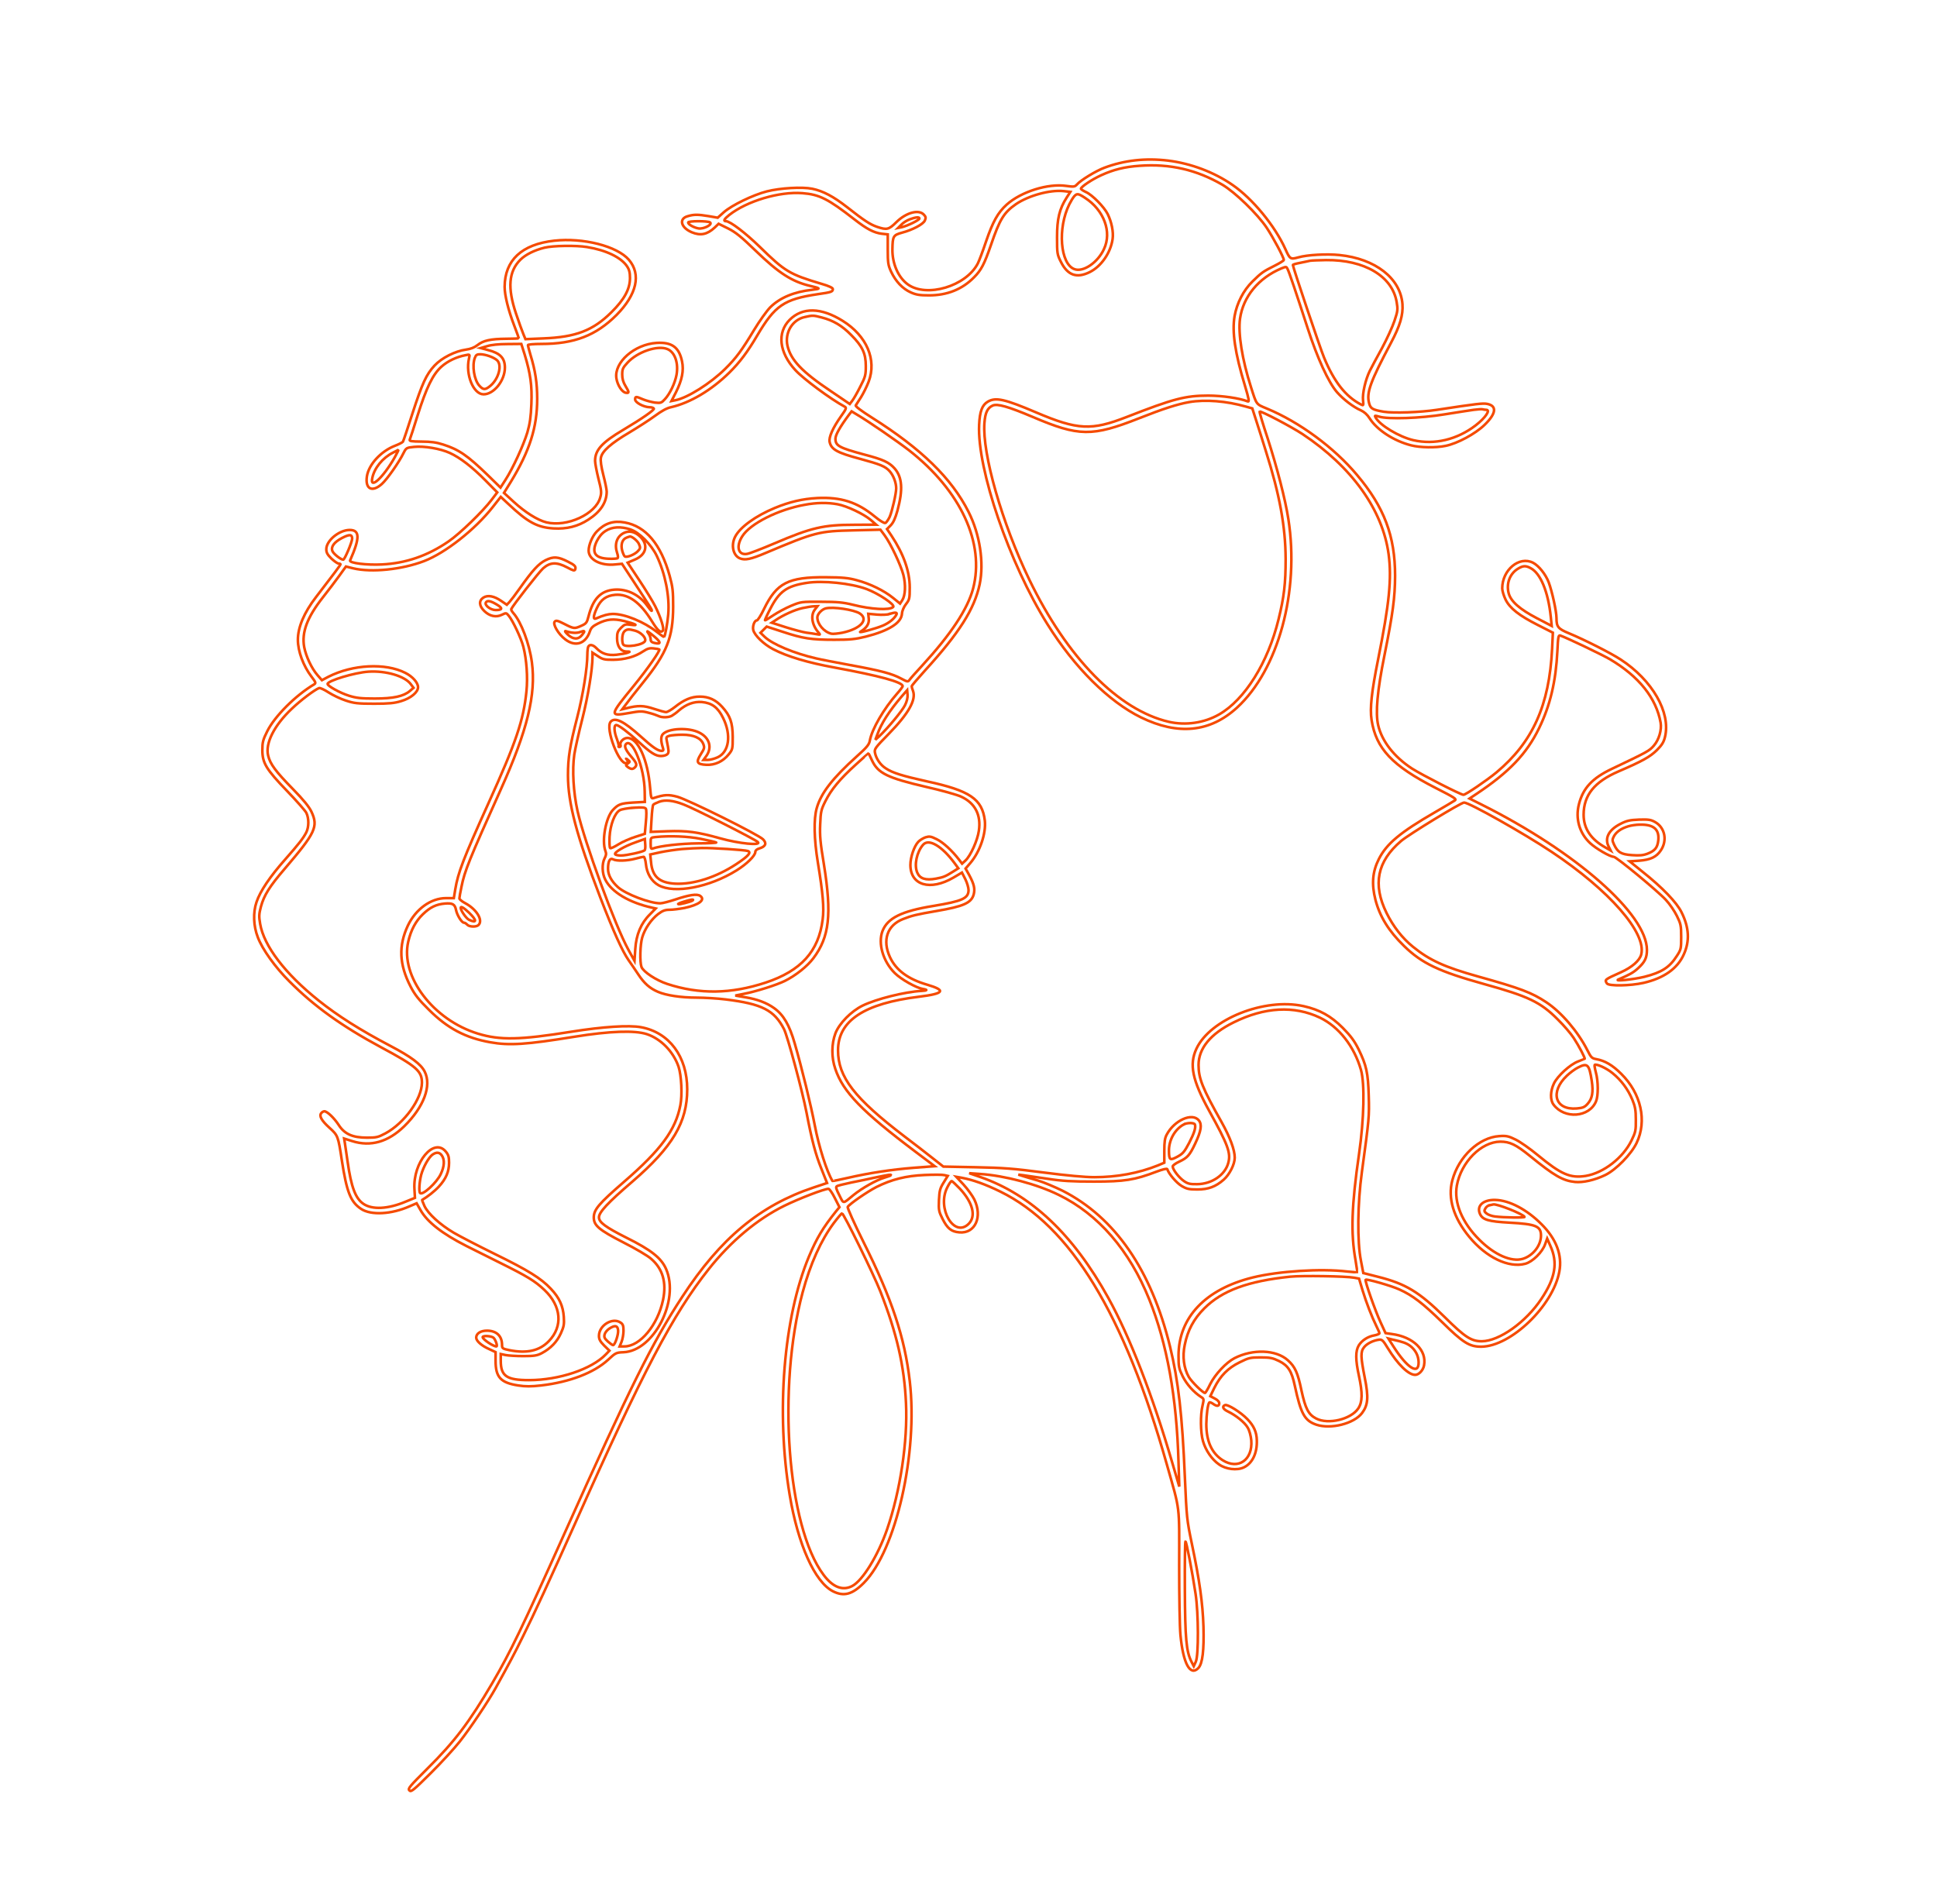 <?xml version="1.0" encoding="UTF-8" standalone="no"?>
<svg
   version="1.0"
   width="1499pt"
   height="1474pt"
   viewBox="0 0 1499 1474"
   preserveAspectRatio="xMidYMid meet"
   id="svg240"
   sodipodi:docname="test.svg"
   inkscape:version="1.2.2 (732a01da63, 2022-12-09)"
   xmlns:inkscape="http://www.inkscape.org/namespaces/inkscape"
   xmlns:sodipodi="http://sodipodi.sourceforge.net/DTD/sodipodi-0.dtd"
   xmlns="http://www.w3.org/2000/svg"
   xmlns:svg="http://www.w3.org/2000/svg">
  <defs
     id="defs244" />
  <sodipodi:namedview
     id="namedview242"
     pagecolor="#ffffff"
     bordercolor="#000000"
     borderopacity="0.25"
     inkscape:showpageshadow="2"
     inkscape:pageopacity="0.0"
     inkscape:pagecheckerboard="0"
     inkscape:deskcolor="#d1d1d1"
     inkscape:document-units="pt"
     showgrid="false"
     inkscape:zoom="0.39942334"
     inkscape:cx="1000.1919"
     inkscape:cy="965.1414"
     inkscape:window-width="1920"
     inkscape:window-height="1001"
     inkscape:window-x="-9"
     inkscape:window-y="-9"
     inkscape:window-maximized="1"
     inkscape:current-layer="svg240" />
  <g
     transform="matrix(0.1,0,0,-0.1,-69.475,1455.223)"
     fill="none"
     stroke="#f54a00"
     stroke-width="20"
     id="g238">
    <path
       d="m 9735,13309 c 176,-22 355,-89 499,-189 155,-107 327,-316 408,-496 35,-78 39,-81 100,-64 69,20 221,28 318,18 278,-28 473,-180 488,-380 6,-84 -19,-168 -88,-298 -161,-303 -192,-388 -170,-469 11,-42 27,-51 114,-66 74,-12 281,-5 411,15 315,48 354,52 388,46 78,-15 71,-75 -20,-163 -71,-69 -210,-144 -301,-162 -75,-16 -198,-14 -267,4 -134,34 -264,119 -321,209 -18,29 -42,50 -68,62 -58,25 -136,85 -185,141 -65,75 -152,264 -226,493 -88,271 -145,441 -157,462 -8,17 -11,17 -46,3 -177,-74 -297,-219 -321,-389 -16,-114 16,-316 85,-531 44,-138 38,-130 122,-165 253,-105 521,-302 699,-515 210,-249 294,-472 294,-780 -1,-170 -17,-291 -82,-614 -56,-276 -71,-446 -49,-542 29,-125 124,-246 262,-336 77,-49 378,-203 398,-203 17,0 183,113 255,173 281,235 409,518 431,956 l 6,126 -114,58 c -148,75 -218,130 -252,198 -14,29 -26,68 -26,87 0,143 132,253 239,198 45,-24 97,-89 121,-152 26,-70 60,-224 60,-276 0,-68 12,-83 97,-118 120,-50 324,-153 400,-203 245,-160 388,-409 343,-598 -10,-42 -24,-64 -64,-104 -52,-51 -110,-84 -296,-164 -186,-80 -270,-184 -270,-335 0,-107 55,-190 169,-254 l 40,-23 -14,28 c -35,66 -2,131 90,178 49,25 72,30 144,33 75,2 91,0 126,-20 75,-44 94,-142 42,-219 -34,-51 -80,-72 -166,-79 l -75,-5 99,-80 c 155,-123 266,-239 303,-315 59,-119 64,-223 17,-326 -49,-110 -155,-184 -312,-220 -101,-23 -270,-26 -283,-4 -18,29 -19,29 108,86 87,39 146,91 158,139 41,166 -247,496 -693,793 -214,143 -639,382 -678,382 -24,0 -428,-247 -488,-298 -185,-158 -221,-336 -112,-557 52,-105 122,-195 205,-262 128,-104 245,-157 502,-229 330,-92 416,-125 528,-199 118,-78 246,-228 319,-372 28,-56 35,-63 68,-69 68,-12 127,-47 194,-114 154,-152 201,-364 119,-535 -42,-88 -159,-207 -242,-248 -83,-40 -173,-60 -235,-54 -94,10 -159,47 -348,201 -110,89 -156,111 -230,111 -147,-1 -303,-158 -336,-339 -24,-132 40,-288 175,-421 116,-116 247,-173 335,-147 79,24 141,103 141,180 0,73 -39,89 -243,100 -164,9 -208,22 -229,67 -28,63 23,111 117,109 109,-2 246,-74 360,-189 114,-114 161,-239 137,-366 -49,-265 -374,-578 -603,-581 -92,-1 -142,30 -305,191 -150,146 -226,205 -330,252 -63,29 -253,83 -261,75 -8,-7 76,-245 116,-330 l 38,-83 49,-7 c 166,-22 271,-125 249,-243 -7,-38 -40,-73 -69,-73 -52,0 -135,82 -211,206 -37,61 -45,69 -69,66 -45,-6 -93,-30 -115,-58 -28,-35 -27,-73 5,-235 31,-153 26,-213 -21,-275 -62,-82 -241,-127 -353,-90 -91,31 -120,83 -167,301 -24,114 -52,157 -122,192 -50,24 -70,28 -144,28 -78,0 -91,-3 -161,-38 -90,-44 -149,-104 -196,-198 l -31,-64 34,-18 c 22,-11 35,-25 35,-37 0,-24 -18,-26 -48,-4 -13,9 -26,14 -29,10 -11,-11 -22,-93 -23,-167 0,-132 42,-226 127,-280 121,-76 233,3 221,154 -4,38 -14,76 -28,99 -23,40 -90,94 -152,124 -39,18 -49,40 -23,50 20,8 121,-55 172,-108 51,-52 73,-102 74,-166 3,-99 -35,-177 -100,-208 -53,-26 -140,-15 -193,23 -55,38 -104,110 -124,181 -19,66 -21,202 -3,275 11,49 11,52 -12,66 -58,38 -111,98 -142,160 -29,60 -32,73 -32,161 1,295 209,514 575,604 200,49 525,70 730,46 41,-4 76,-7 78,-6 1,2 -5,43 -13,92 -38,210 -31,424 27,824 39,271 45,542 15,650 -52,183 -172,335 -318,405 -200,95 -428,82 -668,-37 -178,-88 -271,-201 -271,-329 0,-105 30,-180 179,-444 65,-117 101,-213 101,-274 0,-51 -40,-130 -85,-170 -63,-55 -119,-76 -205,-76 -64,0 -82,4 -121,27 -40,24 -99,93 -111,130 -3,7 -35,-1 -83,-19 -170,-65 -248,-77 -485,-77 -170,0 -245,4 -360,22 -80,12 -163,24 -185,27 l -40,5 35,-11 c 19,-6 72,-22 118,-35 46,-14 131,-50 190,-79 406,-207 686,-613 831,-1205 65,-266 95,-534 115,-1010 14,-316 15,-330 54,-517 59,-280 84,-456 90,-642 5,-183 -7,-285 -39,-320 -63,-67 -118,33 -139,254 -6,61 -10,302 -10,537 1,482 9,416 -95,783 -330,1166 -745,1847 -1290,2114 -114,56 -212,91 -300,107 l -40,7 57,-61 c 31,-34 68,-85 83,-115 65,-135 6,-265 -116,-254 -62,5 -93,30 -130,104 -29,57 -31,68 -28,146 4,74 8,90 36,135 l 32,52 -26,6 c -14,4 -82,4 -152,1 -145,-6 -256,-34 -374,-93 -70,-36 -208,-131 -222,-154 -4,-7 50,-127 123,-274 218,-436 318,-736 357,-1074 65,-557 -106,-1311 -355,-1562 -89,-90 -155,-108 -240,-65 -140,72 -270,362 -334,745 -107,638 -48,1375 149,1846 60,143 109,224 208,348 l 28,34 -36,71 c -19,39 -42,71 -49,71 -32,0 -229,-76 -341,-131 -211,-104 -414,-274 -586,-491 -277,-350 -506,-785 -1036,-1973 -191,-427 -315,-697 -404,-875 -69,-140 -100,-197 -209,-395 -57,-103 -197,-312 -277,-413 -42,-53 -143,-164 -226,-246 -133,-132 -151,-147 -164,-133 -14,14 1,31 139,169 210,208 324,358 503,663 140,240 229,424 557,1155 510,1137 679,1477 913,1835 295,452 602,707 1015,845 l 105,35 -43,108 c -46,114 -74,219 -116,438 -32,166 -147,592 -174,645 -76,147 -169,195 -451,230 -64,8 -166,14 -227,14 -118,0 -233,17 -298,45 -63,27 -106,65 -152,135 -24,36 -57,85 -75,110 -48,69 -117,221 -218,483 -184,480 -251,732 -251,948 0,136 14,225 71,446 46,179 79,385 79,490 0,23 3,48 6,57 9,23 37,19 63,-8 42,-44 87,-59 157,-52 35,4 74,11 86,16 21,8 20,9 -9,9 -46,1 -73,40 -73,103 0,42 5,54 30,80 28,28 35,30 78,24 64,-9 35,7 -53,29 -83,20 -135,15 -204,-20 -38,-19 -52,-32 -61,-59 -32,-97 -112,-124 -191,-63 -53,40 -100,120 -81,138 10,11 24,7 75,-19 72,-37 78,-38 132,-13 36,16 42,24 54,72 35,137 95,199 201,207 98,7 193,-40 253,-124 17,-24 32,-42 35,-40 5,5 -6,22 -131,213 l -99,151 -53,-5 c -111,-12 -205,37 -205,107 0,45 29,113 63,148 61,64 130,86 216,70 163,-29 280,-168 348,-413 24,-88 27,-117 27,-240 -1,-238 -49,-358 -232,-585 -59,-73 -119,-150 -134,-171 l -28,-37 33,8 c 88,23 133,22 211,-4 42,-14 85,-26 95,-26 10,0 41,18 69,40 70,56 127,80 192,80 70,0 124,-25 173,-79 63,-70 81,-121 82,-233 0,-93 -1,-98 -31,-135 -44,-55 -106,-84 -173,-81 -74,4 -82,20 -43,82 28,44 30,51 19,80 -19,46 -75,71 -162,71 -38,0 -83,-4 -99,-8 -24,-7 -27,-12 -22,-35 17,-83 18,-93 6,-107 -7,-8 -29,-15 -50,-15 -42,0 -81,25 -175,112 -79,72 -153,128 -171,128 -20,0 -18,-50 5,-109 10,-28 16,-52 13,-55 -3,-4 0,-6 7,-6 7,0 11,6 8,14 -9,23 22,56 53,56 82,0 158,-167 176,-388 7,-79 8,-83 28,-77 82,27 114,28 182,10 84,-23 630,-294 664,-330 30,-31 20,-55 -28,-70 -21,-6 -32,-16 -32,-27 0,-29 -66,-94 -145,-143 -210,-131 -482,-183 -604,-115 -55,31 -91,91 -98,165 -3,30 -11,55 -17,55 -6,0 -36,-7 -66,-15 -64,-17 -143,-19 -170,-5 -25,14 -40,-13 -40,-73 0,-48 27,-97 78,-143 60,-53 245,-124 326,-124 16,0 67,13 115,29 111,37 170,46 195,28 41,-30 -9,-69 -122,-93 -37,-7 -88,-14 -114,-14 -37,0 -55,-7 -90,-33 -53,-41 -103,-113 -123,-180 -17,-56 -20,-192 -6,-230 15,-38 114,-103 199,-131 249,-82 494,-78 761,10 275,91 411,242 442,488 12,92 2,203 -37,441 -30,183 -33,337 -9,421 33,117 122,232 312,403 76,68 94,90 99,120 16,89 108,247 210,363 24,27 44,53 44,59 0,31 -179,80 -527,144 -208,38 -368,86 -475,142 -73,38 -143,106 -154,148 -7,30 9,75 28,75 7,0 32,40 55,88 98,202 187,248 478,246 130,-1 175,-5 240,-23 102,-27 211,-80 281,-137 l 54,-44 17,26 c 24,37 28,119 9,195 -19,75 -99,245 -146,308 l -32,43 -206,-5 c -269,-6 -298,-13 -682,-175 -115,-49 -160,-58 -199,-42 -53,21 -71,103 -37,168 38,74 159,161 306,222 116,48 216,71 330,77 183,9 309,-32 443,-142 41,-34 74,-54 83,-51 8,3 23,25 34,48 19,45 50,180 50,220 0,44 -21,99 -50,132 -34,38 -70,53 -228,96 -180,48 -224,73 -237,131 -8,36 24,108 88,199 41,57 44,66 29,74 -111,60 -320,215 -383,284 -125,136 -142,289 -44,388 100,100 244,97 412,-8 185,-116 264,-300 200,-470 -14,-37 -41,-91 -59,-120 -19,-29 -37,-58 -41,-64 -4,-7 44,-43 126,-95 382,-241 616,-469 747,-729 88,-174 121,-393 86,-561 -41,-192 -157,-375 -423,-667 -57,-63 -103,-117 -103,-122 0,-5 4,-20 10,-35 26,-69 -33,-175 -188,-334 -105,-107 -112,-117 -106,-146 9,-46 42,-94 83,-120 52,-35 129,-59 319,-101 333,-72 428,-137 448,-304 11,-98 -38,-241 -112,-328 l -37,-43 28,-50 c 38,-71 46,-106 35,-150 -18,-66 -78,-93 -290,-129 -151,-26 -189,-35 -257,-62 -123,-48 -162,-164 -101,-295 47,-101 140,-170 288,-213 149,-44 132,-69 -62,-93 -426,-52 -628,-186 -628,-415 0,-207 126,-370 515,-667 72,-54 168,-129 215,-166 l 85,-67 250,-5 c 211,-4 293,-10 528,-41 177,-23 319,-36 390,-36 176,0 342,31 492,91 l 50,21 v 91 c 0,71 4,100 19,127 59,111 197,172 248,110 26,-32 19,-81 -28,-180 -43,-91 -60,-110 -124,-140 -28,-13 -50,-29 -50,-37 0,-24 49,-87 87,-113 30,-21 48,-25 102,-24 114,1 216,71 241,164 21,78 -1,138 -149,406 -129,235 -154,356 -98,477 106,230 527,398 830,331 125,-28 211,-76 303,-168 63,-64 90,-101 123,-167 60,-123 73,-181 78,-359 5,-160 3,-178 -53,-590 -34,-247 -37,-538 -7,-688 l 18,-94 114,-29 c 214,-54 317,-116 516,-312 157,-156 206,-187 287,-187 135,1 342,148 461,328 109,163 129,281 69,412 l -24,55 -16,-44 c -21,-61 -97,-136 -153,-151 -129,-35 -303,49 -434,208 -122,148 -168,300 -131,438 49,184 207,332 363,342 56,4 72,0 127,-27 35,-17 112,-71 171,-120 183,-151 252,-180 372,-161 137,23 288,139 354,275 31,64 34,77 33,160 0,74 -5,101 -27,155 -34,81 -86,151 -154,206 -47,39 -126,74 -138,63 -2,-3 2,-29 10,-59 19,-69 19,-181 1,-223 -52,-125 -245,-139 -329,-25 -27,36 -25,104 3,163 28,59 126,148 187,171 26,10 50,19 51,20 6,4 -45,101 -85,162 -20,31 -75,96 -123,143 -133,134 -227,179 -570,274 -349,97 -482,160 -620,295 -119,116 -187,227 -221,357 -31,122 -23,218 26,315 60,119 165,207 435,363 74,43 143,84 153,91 17,11 -1,22 -150,98 -334,171 -459,303 -494,525 -14,90 0,218 51,471 86,428 106,624 81,812 -46,343 -284,676 -666,930 -86,57 -324,182 -332,174 -3,-2 25,-96 62,-207 74,-230 137,-475 160,-624 88,-561 -78,-1168 -398,-1461 -208,-190 -455,-215 -742,-75 -249,122 -515,386 -724,721 -295,470 -545,1201 -529,1544 5,104 23,153 67,179 61,36 130,21 374,-83 322,-137 428,-142 702,-35 361,141 452,165 630,165 108,0 244,-20 306,-45 13,-5 9,19 -22,122 -77,253 -101,417 -80,539 18,100 68,198 138,267 70,69 83,78 173,123 38,19 70,39 70,44 0,19 -83,175 -133,250 -71,106 -244,274 -342,332 -200,116 -405,164 -640,147 -117,-8 -202,-29 -300,-74 -72,-33 -155,-89 -155,-104 0,-4 18,-16 40,-26 47,-21 140,-115 167,-170 30,-60 46,-139 38,-193 -15,-106 -88,-212 -177,-256 -101,-50 -171,-25 -223,79 -29,57 -30,66 -30,190 0,144 18,219 74,307 l 29,45 -53,6 c -105,11 -271,-35 -368,-101 -93,-65 -125,-116 -193,-315 -52,-150 -76,-196 -131,-251 -92,-94 -209,-140 -348,-140 -72,0 -100,4 -142,23 -63,28 -116,84 -152,160 -23,50 -26,68 -26,172 v 117 l -47,5 c -61,8 -115,36 -211,111 -204,159 -271,193 -403,203 -178,14 -429,-61 -566,-169 -39,-31 -48,-48 -25,-48 32,0 150,-90 262,-199 195,-191 230,-212 478,-286 56,-16 87,-31 87,-40 0,-21 -11,-25 -117,-40 -261,-39 -331,-87 -469,-321 -73,-125 -135,-207 -214,-285 -139,-137 -304,-235 -453,-269 -31,-6 -74,-30 -125,-68 -42,-31 -131,-88 -196,-127 -142,-84 -212,-145 -221,-196 -4,-24 2,-67 19,-134 14,-55 26,-112 26,-128 0,-83 -48,-157 -142,-217 -81,-53 -167,-74 -271,-68 -125,8 -199,48 -349,190 l -58,54 -62,-79 c -137,-174 -365,-354 -531,-418 -173,-66 -406,-90 -549,-56 l -56,14 -51,-71 c -28,-39 -85,-114 -126,-166 -123,-156 -167,-272 -146,-387 14,-72 58,-166 103,-217 l 34,-39 51,27 c 188,95 440,108 594,30 56,-28 99,-76 99,-111 0,-39 -56,-86 -131,-108 -51,-16 -94,-20 -209,-20 -126,0 -155,3 -218,24 -41,13 -101,42 -134,63 -33,22 -67,37 -74,34 -36,-14 -143,-95 -210,-159 -138,-130 -208,-270 -184,-364 16,-66 58,-122 192,-259 82,-84 125,-137 143,-175 54,-116 32,-162 -207,-442 -117,-136 -160,-205 -184,-293 -15,-57 -16,-76 -6,-133 29,-171 192,-385 452,-593 150,-120 324,-230 558,-353 158,-83 234,-140 263,-197 56,-109 -6,-275 -158,-424 -124,-121 -259,-160 -402,-115 l -63,20 6,-37 c 3,-20 13,-85 21,-143 28,-197 61,-284 123,-326 69,-46 190,-40 327,18 l 71,29 -4,69 c -12,206 150,400 242,290 21,-25 26,-41 26,-87 0,-70 -24,-125 -79,-185 -32,-35 -88,-79 -129,-103 -2,-1 7,-23 18,-48 29,-60 120,-143 226,-206 46,-27 189,-101 317,-164 259,-127 358,-188 435,-270 65,-69 94,-131 100,-217 4,-57 1,-75 -23,-128 -30,-66 -78,-116 -147,-153 -36,-19 -59,-23 -143,-23 -55,0 -117,4 -137,8 l -38,8 v -51 c 0,-120 45,-151 219,-151 232,0 485,85 594,199 l 28,29 -41,40 c -31,32 -40,48 -40,75 0,81 106,146 168,102 18,-12 22,-25 22,-63 0,-27 -7,-65 -15,-85 l -15,-36 h 37 c 121,0 258,165 299,360 28,135 -2,240 -92,318 -25,23 -122,80 -215,127 -189,97 -229,131 -229,193 0,61 38,106 235,277 285,247 398,400 435,592 16,79 8,232 -14,298 -40,117 -137,216 -245,252 -94,31 -288,24 -561,-20 -374,-61 -503,-69 -650,-43 -192,34 -332,108 -475,251 -80,79 -110,117 -143,181 -88,170 -94,315 -21,471 61,128 178,213 295,213 h 61 l 11,68 c 22,131 61,233 257,667 213,470 272,644 294,867 11,107 1,246 -24,343 -16,65 -83,206 -114,242 -18,22 -20,22 -51,7 -45,-23 -96,-12 -137,28 -41,40 -44,80 -8,104 34,22 83,13 138,-25 l 44,-30 21,22 c 11,12 46,58 77,102 102,144 147,193 202,221 61,30 96,28 174,-12 53,-26 63,-38 55,-60 -5,-12 -16,-9 -62,16 -82,43 -131,41 -186,-7 -34,-31 -234,-287 -247,-316 -2,-5 6,-18 16,-30 61,-68 125,-238 144,-382 33,-249 -35,-526 -239,-980 -248,-552 -281,-633 -306,-757 -9,-42 -16,-83 -16,-90 0,-7 20,-24 45,-37 88,-47 140,-132 103,-169 -17,-17 -73,-15 -88,3 -7,8 -18,15 -25,15 -17,0 -53,58 -61,98 -9,45 -26,55 -87,50 -67,-6 -113,-28 -170,-83 -55,-53 -92,-121 -113,-212 -62,-269 193,-606 540,-712 170,-52 325,-49 722,15 244,39 446,52 539,35 219,-40 358,-227 358,-481 0,-255 -113,-445 -423,-713 -192,-165 -260,-238 -260,-278 0,-38 51,-76 212,-157 193,-96 271,-158 308,-244 105,-243 -96,-634 -331,-643 -56,-2 -61,-5 -119,-59 -109,-100 -296,-172 -517,-198 -80,-9 -120,-9 -179,0 -135,21 -174,64 -174,190 v 68 l -49,23 c -59,26 -101,63 -101,89 0,32 34,54 83,54 74,0 117,-41 117,-111 0,-26 4,-29 57,-40 135,-27 233,-5 305,70 111,114 97,272 -34,396 -74,70 -134,106 -339,208 l -264,132 c -189,96 -304,186 -357,280 l -29,51 -56,-24 c -140,-62 -297,-70 -373,-20 -82,54 -112,130 -150,377 -28,186 -30,192 -95,251 -63,57 -82,92 -64,114 6,8 17,14 24,14 22,0 76,-52 111,-106 45,-70 107,-98 219,-98 72,0 86,3 142,33 147,79 282,266 283,392 0,90 -41,127 -315,274 -305,164 -519,318 -710,510 -110,109 -210,249 -245,342 -34,87 -38,192 -10,273 28,84 105,198 222,330 107,122 138,161 163,209 21,42 21,110 0,152 -9,17 -76,93 -148,168 -162,168 -192,217 -192,317 0,61 5,80 38,146 57,115 218,277 363,363 15,10 13,15 -21,60 -63,83 -105,196 -105,285 0,97 48,210 140,330 138,179 190,249 190,254 0,3 -7,6 -15,6 -8,0 -32,17 -55,38 -31,31 -40,46 -40,73 0,67 100,149 181,149 79,0 80,-62 3,-236 -9,-20 129,-37 246,-31 185,9 355,67 517,179 86,59 264,231 332,321 l 44,58 -89,90 c -104,106 -199,179 -278,215 -74,34 -200,55 -277,47 -58,-6 -61,-7 -81,-47 -37,-75 -127,-203 -168,-240 -75,-67 -130,-40 -116,58 14,93 109,196 218,238 29,11 56,25 61,31 4,7 37,104 73,217 77,236 107,303 172,373 55,59 160,112 243,123 36,5 65,16 89,35 45,36 102,48 223,49 53,0 97,2 97,4 0,2 -16,46 -35,96 -47,122 -75,237 -75,302 1,206 132,329 383,357 225,25 488,-42 579,-148 96,-113 61,-268 -96,-427 -159,-159 -327,-224 -582,-224 -57,0 -104,-4 -104,-9 0,-5 9,-37 19,-72 39,-126 53,-222 53,-344 0,-220 -57,-401 -205,-644 l -52,-84 75,-69 c 88,-81 185,-142 253,-159 160,-39 383,64 417,193 11,37 9,56 -14,145 -14,57 -26,119 -26,138 0,84 54,143 218,240 148,88 243,155 237,165 -4,6 -18,10 -33,10 -45,1 -112,36 -112,60 0,25 6,25 61,1 24,-10 66,-21 92,-25 45,-5 51,-3 78,27 38,41 77,123 89,186 17,92 -12,177 -70,201 -76,32 -232,-21 -309,-105 -36,-39 -41,-50 -41,-92 0,-33 8,-60 25,-88 30,-50 31,-57 3,-53 -29,4 -65,59 -73,112 -19,123 139,263 311,274 118,7 174,-33 197,-143 15,-71 0,-145 -47,-239 l -35,-68 30,6 c 94,18 273,131 386,243 84,83 127,141 224,302 41,68 97,146 124,174 74,74 185,121 325,136 68,8 67,11 -15,30 -143,34 -243,99 -421,271 -113,110 -157,145 -215,174 l -73,36 -30,-29 c -58,-54 -110,-65 -177,-37 -86,36 -103,106 -31,125 47,14 77,14 162,0 l 69,-12 48,43 c 62,54 224,133 333,161 103,26 273,36 351,20 83,-17 164,-60 269,-142 135,-106 178,-134 233,-153 75,-25 90,-22 149,37 75,74 174,101 213,57 15,-16 16,-24 7,-45 -13,-29 -94,-72 -177,-94 -68,-19 -72,-27 -74,-127 -2,-112 45,-219 119,-273 146,-106 452,-14 542,162 11,22 40,99 64,171 53,154 91,222 159,284 111,100 320,166 462,145 57,-8 65,-7 81,10 29,34 149,107 214,131 155,58 318,76 493,55 z"
       id="path132"
       sodipodi:nodetypes="ccccccccccccccccccccccccccccscccccsccsccscsscccccccccccccccccsccccccccccccccccscccccccccccccsccccccccsccccscccccccccccccccccccccccccscscscccscccccccccccccccccccccccccccccccccccccsccccccccccccccccccsccccscscccccsccccccccccccccccsccccccccsscsccccccscccscsccscscccccscccsccscssccscccccccccccscccsccccccccccccccccccscccccccccccccccscccccccccccccccscccccsccsccccsccccccccccccccccccccccccccccccccccscccccccccccccccccccccccccscccsssccccscccccsccccccsccscccccsccsccccccccscccccccccscccccscsccccccccccsccccccccccccscccccccccsccsscccscsccscccscccccccccscccccccscccccccccccccccscscssccccccscsccccccsccsssccccccccccccscsccccccccccscccscsscssccccccccccccccccccscccccsscsccccccscccsccccccsccccccccccccccccccccccccccccccccccccccc" />
    <path
       d="m 9008,13033 c -9,-10 -26,-38 -38,-62 -92,-184 -71,-461 39,-502 67,-26 181,50 229,155 63,133 0,302 -147,397 -52,34 -62,35 -83,12 z"
       id="path134" />
    <path
       d="m 7736,12855 c -22,-8 -51,-26 -65,-41 l -26,-26 30,6 c 42,10 135,55 135,67 0,13 -28,11 -74,-6 z"
       id="path136" />
    <path
       d="m 6020,12830 c 0,-15 45,-40 81,-46 42,-6 112,32 88,47 -19,12 -169,12 -169,-1 z"
       id="path138" />
    <path
       d="m 4908,12635 c -79,-20 -145,-53 -186,-93 -91,-91 -101,-218 -34,-417 22,-66 48,-138 57,-159 l 16,-39 142,6 c 248,10 381,61 523,202 101,100 144,180 144,265 0,43 -6,66 -23,91 -46,69 -162,125 -310,149 -86,14 -261,11 -329,-5 z"
       id="path140" />
    <path
       d="m 10835,12534 c -11,-3 -46,-9 -77,-16 -32,-6 -58,-13 -58,-17 0,-16 212,-647 241,-716 77,-187 168,-303 285,-363 21,-11 21,-9 17,31 -6,53 19,162 53,230 14,28 57,108 95,177 37,69 80,163 95,208 26,77 27,89 17,147 -34,199 -249,327 -545,324 -57,-1 -112,-3 -123,-5 z"
       id="path142" />
    <path
       d="m 6922,12098 c -96,-21 -156,-122 -133,-223 26,-110 112,-201 336,-351 l 146,-99 19,25 c 11,14 39,63 62,109 40,77 43,90 43,160 0,98 -26,153 -115,242 -70,71 -137,111 -227,134 -64,17 -70,17 -131,3 z"
       id="path144" />
    <path
       d="m 4465,11873 -50,-15 55,-15 c 95,-24 132,-62 132,-136 0,-101 -85,-207 -165,-207 -79,0 -141,153 -113,277 8,33 7,33 -26,26 -70,-13 -139,-46 -187,-89 -67,-60 -116,-161 -185,-379 -29,-93 -56,-177 -60,-185 -5,-13 9,-15 91,-16 73,0 116,-6 168,-23 122,-39 188,-85 347,-239 l 96,-94 38,59 c 58,90 140,269 170,368 20,70 27,119 31,220 6,143 -7,235 -52,383 l -26,82 -107,-1 c -67,0 -126,-6 -157,-16 z"
       id="path146" />
    <path
       d="m 4370,11784 c -24,-62 -6,-174 35,-218 30,-33 45,-33 85,0 65,55 92,161 51,198 -26,23 -87,45 -129,46 -26,0 -34,-5 -42,-26 z"
       id="path148" />
    <path
       d="m 9899,11440 c -91,-16 -201,-51 -388,-125 -365,-144 -467,-143 -827,11 -187,79 -271,103 -307,87 -41,-19 -58,-55 -64,-135 -18,-237 137,-778 347,-1212 294,-607 689,-1010 1080,-1101 130,-30 274,-9 389,57 199,114 378,400 460,736 43,173 55,278 55,467 -1,251 -46,497 -153,835 -21,69 -54,171 -72,228 l -33,103 -50,14 c -149,43 -313,56 -437,35 z"
       id="path150" />
    <path
       d="m 12100,11380 c -30,-4 -131,-20 -225,-35 -187,-31 -437,-39 -507,-18 -35,10 -37,10 -28,-6 32,-60 181,-150 292,-176 163,-38 339,4 483,115 75,58 117,120 81,120 -8,0 -20,2 -28,4 -7,2 -38,0 -68,-4 z"
       id="path152" />
    <path
       d="m 7265,11342 c -69,-93 -105,-156 -105,-186 0,-54 29,-70 222,-122 149,-39 193,-60 236,-108 59,-68 66,-163 22,-326 -17,-61 -32,-93 -52,-114 l -29,-29 35,-52 c 94,-142 141,-275 141,-401 0,-85 -2,-93 -29,-128 -17,-22 -30,-53 -31,-73 -4,-72 -100,-133 -281,-179 -81,-20 -121,-24 -243,-24 -181,0 -243,10 -400,62 l -123,40 -24,-24 -24,-24 32,-31 c 61,-58 228,-128 398,-167 36,-9 153,-31 260,-51 236,-43 328,-67 398,-105 49,-26 53,-27 65,-11 6,10 51,60 99,112 222,242 351,437 393,594 93,352 -95,758 -496,1072 -92,71 -312,223 -409,280 l -35,21 z"
       id="path154" />
    <path
       d="m 3735,11048 c -79,-40 -143,-118 -159,-195 -21,-95 84,2 174,160 17,31 30,57 28,57 -1,-1 -21,-10 -43,-22 z"
       id="path156" />
    <path
       d="m 6923,10645 c -206,-37 -423,-146 -484,-244 -51,-80 -31,-149 38,-136 19,3 112,39 206,79 293,125 382,146 624,146 l 168,1 -40,35 c -54,47 -187,110 -259,123 -76,14 -162,13 -253,-4 z"
       id="path158" />
    <path
       d="m 5382,10443 c -30,-19 -51,-45 -69,-80 -43,-90 -13,-133 96,-136 32,-1 62,1 66,5 4,4 2,21 -4,39 -23,67 -4,127 50,155 41,21 86,12 126,-26 68,-64 51,-142 -41,-180 l -54,-23 90,-136 c 50,-75 105,-165 123,-201 44,-88 72,-177 59,-190 -18,-18 -38,-1 -84,73 -91,148 -182,213 -284,205 -69,-6 -111,-36 -142,-102 -29,-63 -31,-91 -6,-81 58,25 92,34 127,35 93,1 243,-60 344,-140 29,-23 54,-40 55,-38 9,10 26,105 32,174 12,140 -23,315 -89,454 -42,87 -135,181 -201,203 -76,26 -144,22 -194,-10 z"
       id="path160" />
    <path
       d="m 3340,10387 c -61,-32 -87,-69 -72,-102 10,-22 65,-65 83,-65 11,0 69,137 69,163 0,34 -21,35 -80,4 z"
       id="path162" />
    <path
       d="m 5542,10390 c -32,-13 -45,-53 -32,-101 6,-21 15,-41 20,-44 16,-10 75,14 100,40 21,22 22,27 10,55 -10,25 -56,63 -72,59 -2,0 -13,-4 -26,-9 z"
       id="path164" />
    <path
       d="m 12442,10150 c -63,-38 -92,-115 -72,-190 17,-64 86,-124 220,-194 l 113,-59 -7,69 c -20,195 -79,339 -157,379 -37,20 -58,19 -97,-5 z"
       id="path166" />
    <path
       d="m 6935,10040 c -152,-24 -210,-66 -279,-200 -26,-49 -44,-90 -41,-90 3,0 33,18 65,40 33,22 94,55 137,73 77,32 80,32 233,31 126,0 172,-5 245,-23 142,-36 286,-44 312,-17 17,17 -113,104 -207,139 -122,45 -338,67 -465,47 z"
       id="path168" />
    <path
       d="m 4455,9889 c -13,-21 36,-59 76,-59 54,0 56,15 6,44 -47,28 -72,32 -82,15 z"
       id="path170" />
    <path
       d="m 6904,9845 c -59,-13 -148,-53 -208,-94 l -29,-19 109,-35 c 60,-19 132,-38 159,-42 28,-3 64,-9 80,-12 29,-5 29,-5 14,13 -51,58 -63,134 -28,178 l 20,26 -28,-1 c -15,0 -55,-7 -89,-14 z"
       id="path172" />
    <path
       d="m 7085,9843 c -31,-8 -65,-44 -65,-70 0,-52 51,-112 108,-126 12,-3 52,1 87,8 141,30 205,102 133,149 -46,29 -205,53 -263,39 z"
       id="path174" />
    <path
       d="m 7575,9799 c -16,-6 -59,-7 -95,-4 l -66,6 4,-38 c 4,-39 -16,-71 -64,-100 -27,-16 121,24 176,48 47,21 85,52 101,82 11,20 -6,22 -56,6 z"
       id="path176" />
    <path
       d="m 5526,9664 c -16,-15 -21,-69 -10,-98 12,-31 166,-6 172,28 5,25 -35,64 -77,76 -50,14 -67,13 -85,-6 z"
       id="path178" />
    <path
       d="m 5088,9641 c 42,-40 82,-41 111,-4 26,32 23,37 -15,23 -26,-10 -67,-8 -112,7 -9,2 -2,-9 16,-26 z"
       id="path180" />
    <path
       d="m 5713,9650 c 9,-13 17,-34 17,-46 0,-17 8,-24 31,-29 57,-13 49,10 -25,68 -36,28 -38,29 -23,7 z"
       id="path182" />
    <path
       d="m 12747,9512 c -12,-234 -55,-419 -142,-597 -96,-198 -232,-340 -484,-508 l -54,-36 94,-47 c 732,-367 1279,-848 1279,-1125 0,-61 -16,-94 -70,-143 -36,-33 -66,-49 -150,-85 -41,-17 114,-1 200,20 134,34 195,73 251,161 33,50 34,57 34,148 0,88 -3,101 -33,162 -18,37 -56,93 -85,124 -61,67 -384,334 -404,334 -28,0 -137,63 -183,106 -83,78 -115,190 -86,302 32,124 103,201 255,273 277,132 290,139 325,180 40,47 61,121 52,177 -34,191 -168,358 -392,491 -60,35 -329,164 -385,184 -14,4 -17,-11 -22,-121 z"
       id="path184" />
    <path
       d="m 5670,9509 c -61,-41 -142,-63 -231,-64 -66,0 -81,3 -117,28 l -42,27 v -32 c 0,-97 -35,-308 -79,-481 -27,-106 -55,-230 -62,-276 -17,-119 -7,-291 25,-436 56,-247 290,-886 394,-1075 l 47,-85 6,91 c 7,111 44,200 113,268 l 45,46 -27,6 c -177,39 -314,120 -363,217 -25,48 -27,122 -6,164 13,24 15,38 7,58 -30,79 3,260 58,318 42,44 60,51 157,57 l 90,5 -1,80 c -2,184 -95,418 -145,368 -16,-16 -3,-47 42,-99 41,-48 46,-63 27,-82 -16,-16 -30,-15 -54,2 -18,14 -18,15 -1,28 18,14 18,14 0,29 -16,13 -17,12 -5,-2 10,-14 10,-18 -5,-23 -55,-21 -166,267 -123,319 33,39 102,5 235,-115 89,-81 131,-110 159,-110 14,0 17,5 11,23 -17,53 -17,88 -1,106 43,47 202,54 283,12 78,-39 100,-114 55,-179 l -23,-32 h 33 c 18,0 52,9 76,20 89,41 108,172 43,304 -40,82 -87,117 -165,124 -61,5 -121,-17 -177,-65 -18,-17 -44,-35 -56,-42 -27,-14 -78,-14 -103,-1 -10,5 -44,17 -76,25 -52,14 -67,13 -151,-2 -154,-27 -153,-21 36,210 106,130 207,274 198,283 -1,1 -21,5 -43,7 -33,4 -49,-1 -84,-24 z"
       id="path186" />
    <path
       d="m 3545,9353 c -105,-7 -315,-70 -315,-95 0,-16 95,-69 165,-91 57,-18 94,-22 200,-22 144,0 223,17 272,59 l 28,24 -21,28 c -46,63 -193,106 -329,97 z"
       id="path188" />
    <path
       d="m 7674,9163 c -99,-116 -160,-212 -190,-297 l -15,-40 32,29 c 66,63 175,194 197,238 15,29 22,60 20,82 l -3,35 z"
       id="path190" />
    <path
       d="m 7319,8635 c -125,-113 -192,-195 -236,-283 -34,-67 -37,-82 -41,-181 -4,-88 1,-143 29,-311 62,-388 42,-560 -81,-724 -47,-63 -136,-134 -220,-176 -64,-32 -225,-83 -320,-101 l -65,-13 76,-13 c 93,-15 167,-43 224,-84 73,-52 119,-131 160,-274 56,-193 125,-477 155,-633 31,-164 94,-362 137,-431 1,-2 53,9 115,23 171,39 339,65 516,79 l 160,12 -146,110 c -417,314 -563,465 -623,643 -31,89 -30,194 1,276 30,77 121,170 210,214 107,52 327,107 457,114 44,2 49,9 10,15 -51,8 -169,74 -218,123 -91,91 -131,229 -95,325 39,101 148,155 396,195 222,37 270,58 270,123 0,18 -11,56 -25,84 l -26,51 -66,-39 c -180,-105 -333,-60 -333,98 0,60 29,145 61,179 12,13 37,28 56,35 30,9 41,8 87,-15 49,-24 118,-87 174,-160 l 22,-29 26,24 c 40,37 94,157 104,231 18,122 -29,213 -136,263 -31,15 -153,49 -272,76 -301,70 -373,106 -419,205 -13,30 -26,54 -28,54 -1,0 -45,-38 -96,-85 z"
       id="path192" />
    <path
       d="m 5796,8346 c -21,-8 -42,-18 -46,-23 -4,-4 -10,-53 -13,-109 l -6,-101 130,5 c 151,5 228,-5 407,-55 146,-41 320,-58 292,-29 -19,20 -495,261 -575,291 -83,32 -142,38 -189,21 z"
       id="path194" />
    <path
       d="m 5600,8300 c -47,-3 -96,-12 -108,-19 -40,-21 -75,-114 -80,-207 -2,-45 0,-84 5,-87 5,-3 33,10 63,29 30,19 89,45 130,58 l 75,24 8,91 c 5,50 5,96 0,103 -6,10 -30,12 -93,8 z"
       id="path196" />
    <path
       d="m 13295,8156 c -56,-17 -93,-44 -111,-78 -13,-25 -13,-32 1,-62 29,-62 55,-77 139,-83 58,-4 86,-2 120,11 59,23 78,47 84,105 8,84 -36,122 -142,120 -28,0 -69,-6 -91,-13 z"
       id="path198" />
    <path
       d="m 5768,8073 c -38,-4 -38,-4 -38,-50 0,-38 3,-44 16,-39 53,20 216,39 351,40 83,0 146,4 140,7 -7,4 -60,16 -119,28 -101,20 -239,25 -350,14 z"
       id="path200" />
    <path
       d="m 5610,8031 c -85,-30 -164,-77 -155,-91 3,-6 24,-10 46,-10 42,0 168,28 182,40 5,4 7,25 5,48 l -3,40 z"
       id="path202" />
    <path
       d="m 7838,8013 c -49,-57 -70,-155 -45,-215 20,-47 64,-62 145,-47 59,11 73,17 135,56 l 38,24 -27,37 c -100,136 -202,196 -246,145 z"
       id="path204" />
    <path
       d="m 5972,7980 c -51,-5 -126,-16 -168,-25 l -77,-17 6,-59 c 10,-112 63,-160 187,-167 142,-7 320,50 475,153 92,61 116,89 87,100 -21,8 -277,25 -357,23 -33,0 -102,-4 -153,-8 z"
       id="path206" />
    <path
       d="m 5987,7573 c -27,-8 -47,-17 -44,-19 6,-6 99,18 112,28 13,12 -12,8 -68,-9 z"
       id="path208" />
    <path
       d="m 4260,7525 c 0,-21 43,-83 65,-93 61,-28 61,-4 0,55 -41,39 -65,53 -65,38 z"
       id="path210" />
    <path
       d="m 12905,6288 c -22,-11 -60,-39 -84,-62 -134,-127 -93,-268 76,-254 47,4 61,10 84,36 36,40 45,90 32,177 -20,130 -33,142 -108,103 z"
       id="path212" />
    <path
       d="m 9855,5848 c -69,-38 -116,-122 -114,-207 1,-69 8,-73 64,-43 44,24 55,37 92,107 40,77 53,119 45,143 -5,15 -60,15 -87,0 z"
       id="path214" />
    <path
       d="m 4042,5615 c -30,-22 -71,-95 -88,-157 -14,-55 -19,-130 -8,-141 20,-19 130,82 160,148 28,58 31,111 8,143 -18,26 -41,28 -72,7 z"
       id="path216" />
    <path
       d="m 8282,5441 c 393,-137 718,-444 990,-936 166,-299 343,-756 494,-1273 l 55,-187 -6,190 c -14,503 -89,917 -226,1258 -153,381 -395,661 -701,810 -169,83 -416,149 -608,162 l -85,6 z"
       id="path218" />
    <path
       d="m 7475,5439 c -49,-11 -135,-29 -191,-40 -56,-12 -107,-24 -113,-29 -10,-5 -5,-23 19,-69 35,-70 24,-70 110,1 65,53 177,116 238,134 28,8 52,17 52,20 0,6 -13,4 -115,-17 z"
       id="path220" />
    <path
       d="m 8025,5360 c -82,-162 54,-393 166,-281 59,59 33,163 -68,272 -31,32 -59,59 -64,59 -5,0 -20,-22 -34,-50 z"
       id="path222" />
    <path
       d="m 12222,5223 c -12,-2 -27,-14 -33,-26 -10,-17 -8,-24 10,-38 12,-10 41,-20 64,-23 71,-9 235,-11 230,-3 -14,23 -215,103 -243,96 -3,-1 -15,-4 -28,-6 z"
       id="path224" />
    <path
       d="m 7148,5086 c -100,-134 -183,-318 -242,-538 -198,-737 -119,-1813 162,-2186 71,-96 148,-125 221,-87 81,42 200,235 271,440 102,296 160,681 146,975 -13,291 -71,540 -198,865 -53,135 -284,605 -297,605 -4,0 -32,-33 -63,-74 z"
       id="path226" />
    <path
       d="m 10680,4670 c -328,-34 -528,-108 -665,-245 -82,-82 -129,-169 -152,-284 -19,-90 -7,-180 32,-248 23,-38 109,-123 125,-123 4,0 22,30 40,68 38,76 124,168 188,201 143,73 322,66 413,-16 56,-50 77,-97 105,-232 31,-143 54,-188 114,-219 94,-49 270,-6 326,78 33,50 34,118 5,253 -27,124 -27,192 -1,235 24,39 72,70 123,78 20,4 37,11 37,16 0,5 -11,30 -24,56 -36,73 -77,179 -107,277 l -27,90 -38,7 c -63,12 -402,17 -494,8 z"
       id="path228" />
    <path
       d="m 5413,4270 c -18,-11 -35,-31 -39,-46 -6,-23 -1,-32 25,-56 17,-15 35,-28 40,-28 15,0 43,84 39,116 -4,36 -23,40 -65,14 z"
       id="path230" />
    <path
       d="m 4430,4202 c 0,-17 82,-72 106,-72 12,0 -7,55 -23,68 -19,14 -83,17 -83,4 z"
       id="path232" />
    <path
       d="m 11478,4130 c 107,-168 197,-225 195,-122 -1,50 -24,94 -65,126 -30,22 -55,31 -141,50 l -28,7 z"
       id="path234" />
    <path
       d="m 9864,2253 c 2,-386 11,-486 52,-565 l 17,-33 16,35 c 22,49 21,372 -2,525 -26,172 -71,405 -78,405 -4,0 -6,-165 -5,-367 z"
       id="path236" />
  </g>
</svg>
